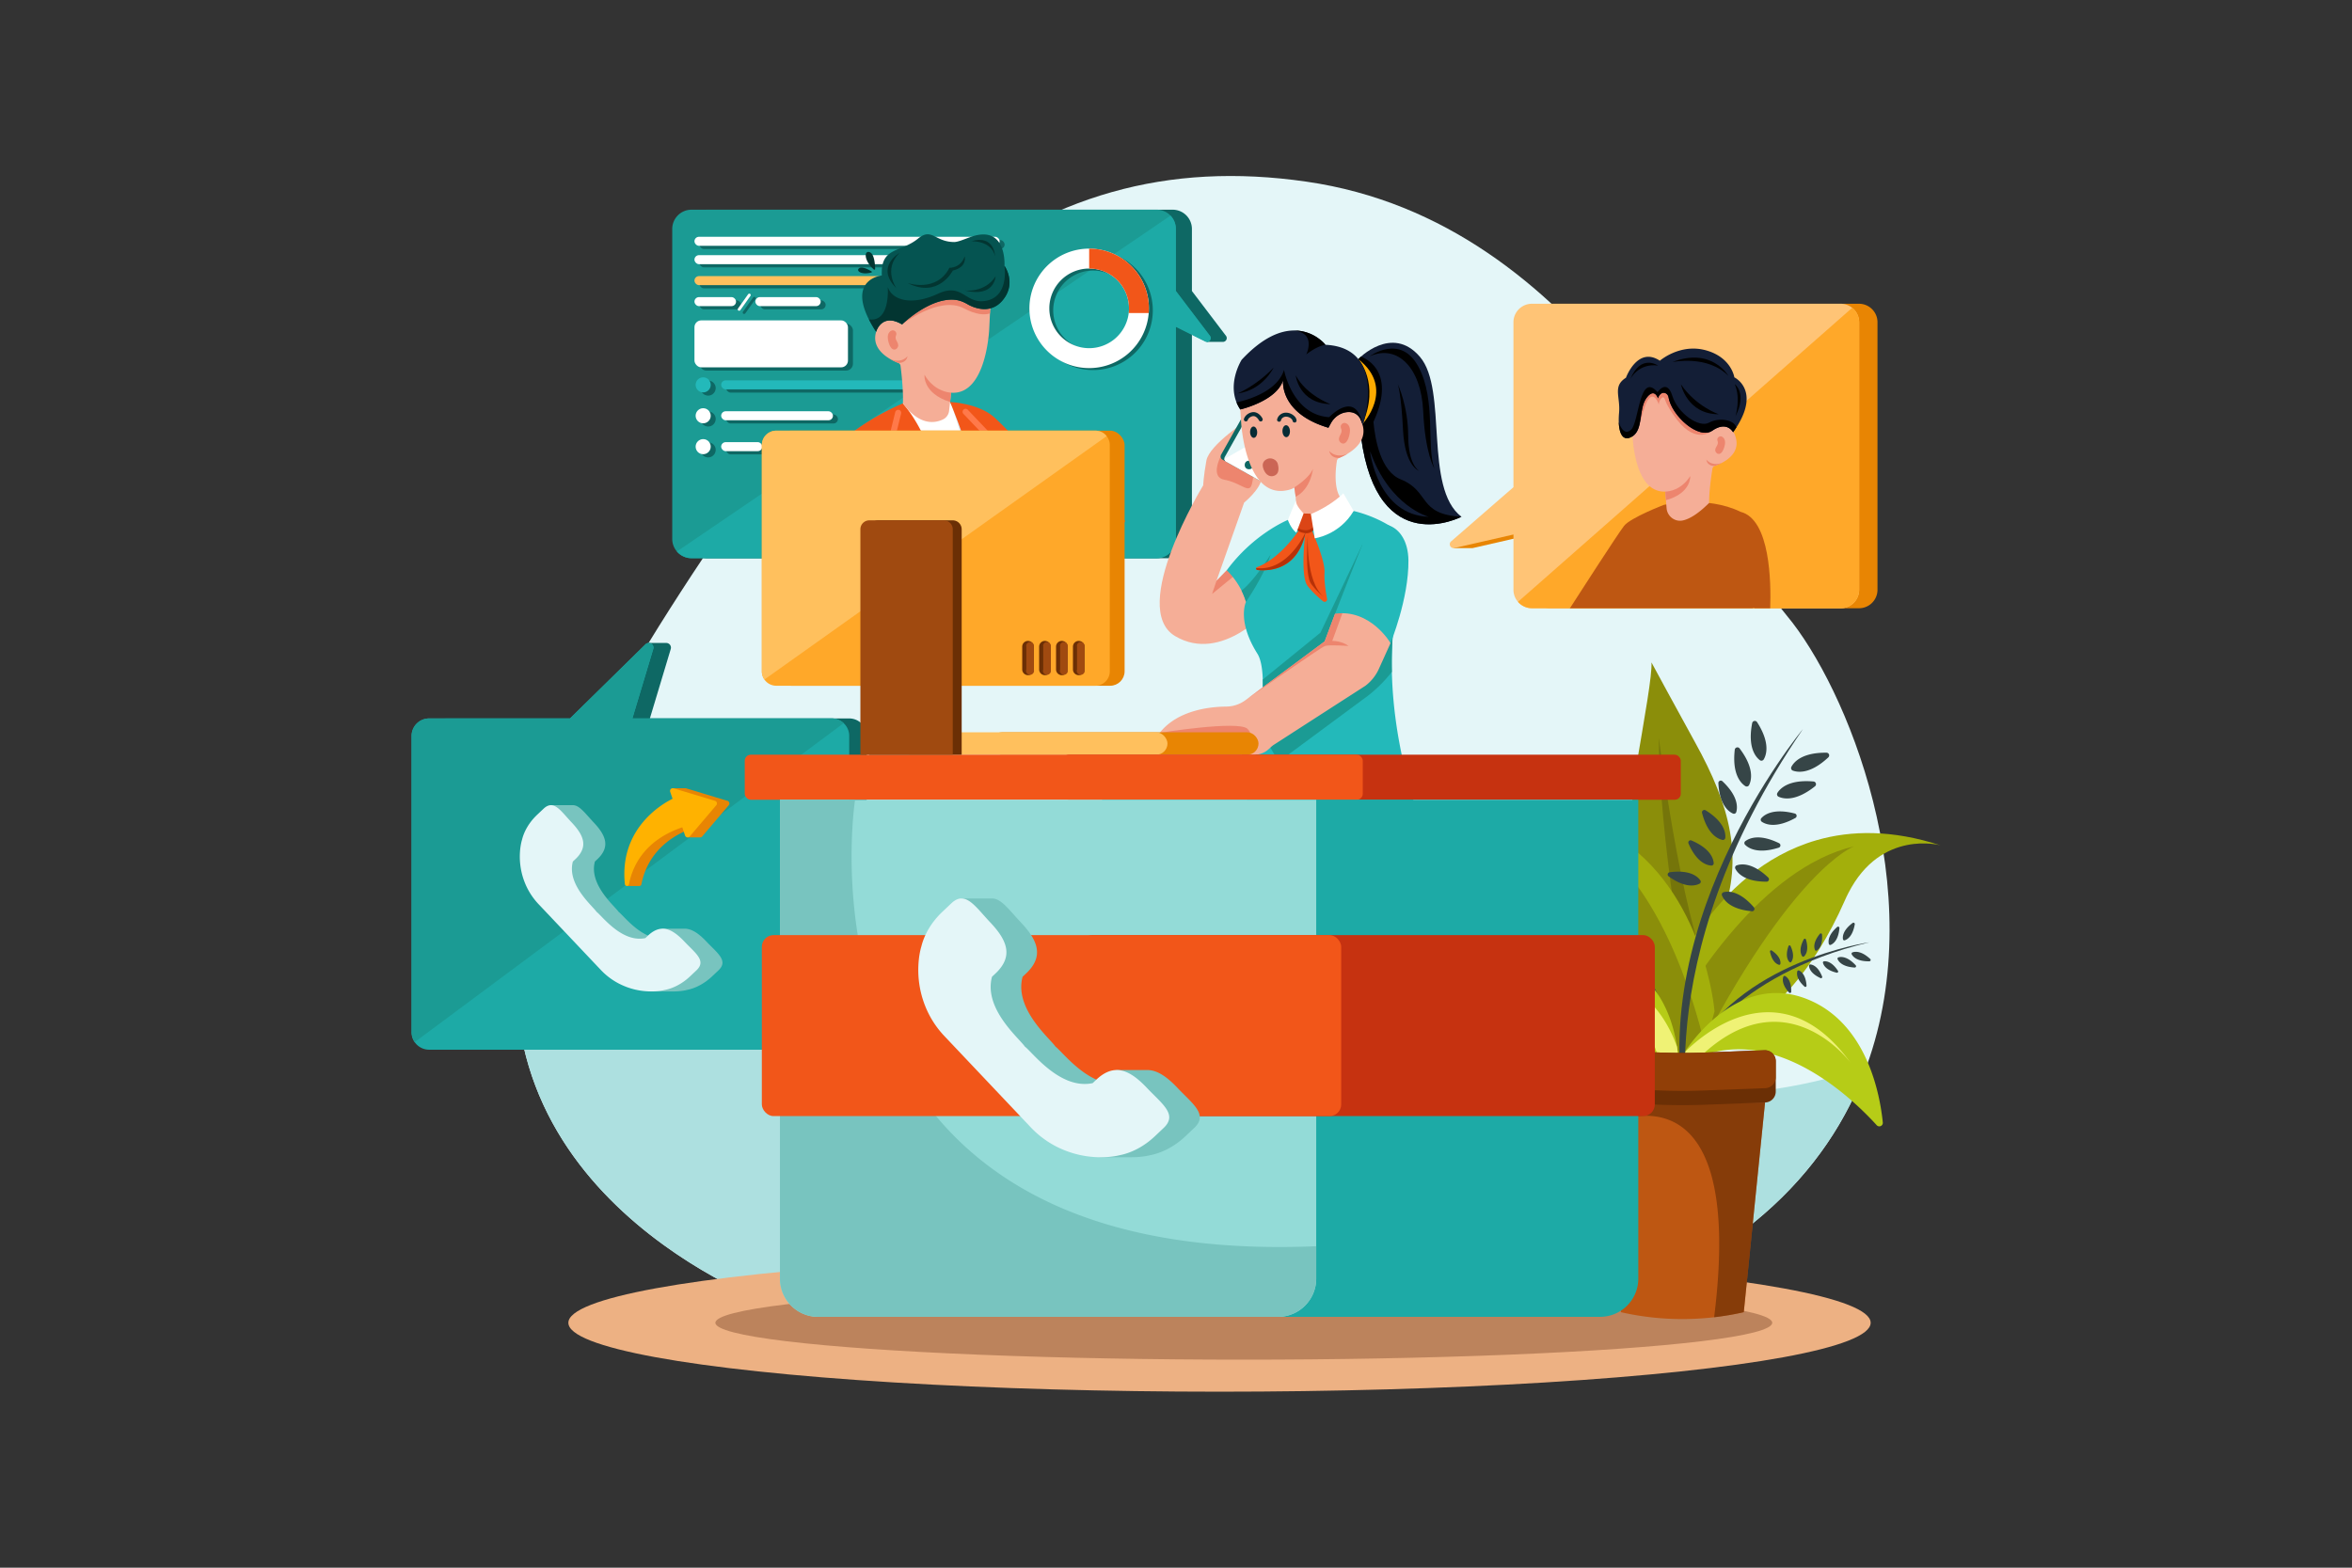 <svg xmlns="http://www.w3.org/2000/svg" xmlns:xlink="http://www.w3.org/1999/xlink" viewBox="0 0 4680 3120"><rect x="0" y="0" width="4680" height="3120" fill="#333333" stroke="none"/><defs><style>.cls-1{fill:none;}.cls-2,.cls-8{fill:#fff;}.cls-2{opacity:0;}.cls-21,.cls-3{fill:#e4f6f8;}.cls-3,.cls-4{fill-rule:evenodd;}.cls-4{fill:#ade0e0;}.cls-5{fill:#0e6864;}.cls-6{fill:#1b9b94;}.cls-7{fill:#1daaa6;}.cls-9{fill:#ffc05d;}.cls-10{fill:#23b9ba;}.cls-11{clip-path:url(#clip-path);}.cls-12{fill:#daecf7;}.cls-13{fill:#f25619;}.cls-14{fill:#ff794a;}.cls-15{fill:#f5ae97;}.cls-16{fill:#ed856e;}.cls-17{fill:#023531;}.cls-18{fill:#055451;}.cls-19{fill:#c63210;}.cls-20{fill:#78c4bf;}.cls-22{fill:#e88503;}.cls-23{fill:#ffb200;}.cls-24{fill:#edb183;}.cls-25{fill:#bc835c;}.cls-26{fill:#8b8e0a;}.cls-27{fill:#75750a;}.cls-28{fill:#a3af0b;}.cls-29{fill:#364547;}.cls-30{fill:#b6cc17;}.cls-31{fill:#eff275;}.cls-32{fill:#3c7219;}.cls-33{fill:#c7c365;}.cls-34{fill:#be5712;}.cls-35{opacity:0.6;}.cls-36{fill:#602904;}.cls-37{fill:#6b2f05;}.cls-38{fill:#913f07;}.cls-39{fill:#131e36;}.cls-40{fill:#072c35;}.cls-41{fill:#fdab00;}.cls-42{fill:#cb6655;}.cls-43{fill:#b73108;}.cls-44{fill:#db4516;}.cls-45{fill:#93dbd7;}.cls-46{fill:#ffa829;}.cls-47{fill:#a04a10;}.cls-48{fill:#ffc476;}</style><clipPath id="clip-path"><path class="cls-1" d="M2398.3,679.54l-58.52-29.14v422.16a38.38,38.38,0,0,1-38.38,38.38H1376a38.36,38.36,0,0,1-38.38-38.38V455.71A38.38,38.38,0,0,1,1376,417.32H2301.4a38.37,38.37,0,0,1,38.38,38.39V579.16l67.78,89.2C2412.33,674.62,2405.36,683.06,2398.3,679.54Z"/></clipPath></defs><title>03</title><g id="_03" data-name="03"><rect class="cls-2" width="4680" height="3120"/><path class="cls-3" d="M3714.31,2121.57c-76.86,212.11-261.27,405.4-629.12,511l-1524.94-26.73S949.76,2403.8,1035.52,1843.3c16.8-109.82,60.33-233.4,140.42-371.92C1664.78,625.9,2046,281.57,2599.42,361.5s793,668.74,956.16,863.93C3673.56,1366.62,3841.73,1769.94,3714.31,2121.57Z"/><path class="cls-4" d="M3714.31,2121.57c-76.86,212.11-261.27,405.4-629.12,511l-1524.94-26.73S949.76,2403.8,1035.52,1843.3c80.72-37.74,166.21-64.88,254.26-79.2,230.65-37.54,467.1,12.3,688.63,86.71s434.58,173.39,658.88,239a2326.57,2326.57,0,0,0,698.07,92.85C3463.82,2180.07,3594.46,2166.12,3714.31,2121.57Z"/><path class="cls-5" d="M2439.46,668.35l-67.78-89.18V455.71a38.38,38.38,0,0,0-38.38-38.38H1407.94a38.38,38.38,0,0,0-38.38,38.38v616.85A38.39,38.39,0,0,0,1408,1111H2333.3a38.38,38.38,0,0,0,38.38-38.39V650.4l5.23,2.61-.83,3.15,25.84,24.19h32.66v-.06A7.5,7.5,0,0,0,2439.46,668.35Z"/><path class="cls-6" d="M2398.3,679.54l-58.52-29.14v422.16a38.38,38.38,0,0,1-38.38,38.38H1376a38.36,38.36,0,0,1-38.38-38.38V455.71A38.38,38.38,0,0,1,1376,417.32H2301.4a38.37,38.37,0,0,1,38.38,38.39V579.16l67.78,89.2C2412.33,674.62,2405.36,683.06,2398.3,679.54Z"/><path class="cls-7" d="M2398.3,679.54l-58.52-29.14v422.16a38.38,38.38,0,0,1-38.38,38.38H1376a38.28,38.28,0,0,1-29.13-13.38h0l982.19-668.4h0a38.34,38.34,0,0,1,10.67,26.57V579.16l67.78,89.2C2412.33,674.62,2405.36,683.06,2398.3,679.54Z"/><rect class="cls-5" x="1391.73" y="477.66" width="607.23" height="17.94" rx="8.97"/><rect class="cls-5" x="1391.73" y="644.05" width="305.44" height="93.46" rx="13.55"/><rect class="cls-5" x="1391.73" y="555.95" width="518.85" height="17.94" rx="8.97"/><rect class="cls-5" x="1444.88" y="763.4" width="373.82" height="17.94" rx="8.97"/><rect class="cls-5" x="1470.49" y="605.06" width="40.59" height="5.65" rx="2.82" transform="translate(132.57 1472.3) rotate(-54.66)"/><rect class="cls-5" x="1391.73" y="597.73" width="82.76" height="17.94" rx="8.97"/><rect class="cls-5" x="1512.87" y="597.73" width="130.02" height="17.94" rx="8.97"/><rect class="cls-5" x="1391.73" y="514.23" width="398.8" height="17.94" rx="8.97"/><circle class="cls-5" cx="1409.09" cy="772.37" r="15.02"/><rect class="cls-5" x="1444.88" y="824.89" width="222.41" height="17.94" rx="8.97"/><circle class="cls-5" cx="1409.09" cy="833.85" r="15.02"/><rect class="cls-5" x="1444.88" y="886.37" width="81.79" height="17.94" rx="8.97"/><circle class="cls-5" cx="1409.09" cy="895.34" r="15.02"/><rect class="cls-8" x="1381.83" y="471.25" width="607.23" height="17.94" rx="8.97"/><rect class="cls-8" x="1381.83" y="637.63" width="305.44" height="93.46" rx="13.55"/><rect class="cls-9" x="1381.83" y="549.53" width="518.85" height="17.94" rx="8.97"/><rect class="cls-10" x="1434.98" y="756.98" width="373.82" height="17.94" rx="8.97"/><rect class="cls-8" x="1460.6" y="598.65" width="40.59" height="5.65" rx="2.82" transform="translate(133.63 1461.53) rotate(-54.66)"/><rect class="cls-8" x="1381.83" y="591.31" width="82.76" height="17.94" rx="8.97"/><rect class="cls-8" x="1502.98" y="591.31" width="130.02" height="17.94" rx="8.97"/><rect class="cls-8" x="1381.83" y="507.81" width="398.8" height="17.94" rx="8.97"/><circle class="cls-10" cx="1399.19" cy="765.95" r="15.02"/><rect class="cls-8" x="1434.98" y="818.47" width="222.41" height="17.94" rx="8.97"/><circle class="cls-8" cx="1399.19" cy="827.44" r="15.02"/><rect class="cls-8" x="1434.98" y="879.96" width="81.79" height="17.94" rx="8.97"/><circle class="cls-8" cx="1399.19" cy="888.93" r="15.02"/><g class="cls-11"><polygon class="cls-8" points="2029.82 1404.84 1976.9 1392.99 1888.61 1373.22 1793.67 1072.92 1796.57 802.84 1890.52 799.99 1892.97 804.18 1988.22 967.51 2018.34 1141.5 2029.82 1404.84"/><path class="cls-12" d="M1976.91,1393c26.23-272.06-83.94-588.81-83.94-588.81l95.25,163.33,30.12,174,11.48,263.34Z"/><path class="cls-13" d="M2239.25,1036.71s-110.52,160.76-205.23,44c0,0,34.47,250,52,332.35l-77.11,1.4c-.74-4.68-1.52-9.62-2.3-14.81-9.59-62.61-22.32-159.58-25.18-248.14-3.94-122.57-65.32-287-85-336.7-3.75-9.52-6-14.83-6-14.83s56.47,2.42,87.69,30.33c36.48,32.62,126.68,134.74,126.68,134.74Z"/><path class="cls-14" d="M1917.13,823.8l13.56,14.25,21.62,22.73,5,5.21-.94-7.26-16.16,26.21-2.29,3.71a5.89,5.89,0,0,0,0,6l14.63,20.77,23.15,32.89L1981,956l-.82-3,.38,11.89.9,28.54,1.09,34.39.94,29.85c.16,4.84.22,9.68.46,14.51a1.41,1.41,0,0,1,0,.2c.1,3.13,2.68,6.14,6,6s6.1-2.63,6-6l-.26-8.13-.65-20.52-.85-27-.88-27.93-.73-22.86-.38-12.23a7.54,7.54,0,0,0-1.16-4.18l-3.28-4.66-13.57-19.26-15.79-22.43-9.71-13.79-.47-.67v6l16.16-26.2,2.29-3.71a6.11,6.11,0,0,0-.93-7.26l-13.57-14.25-21.62-22.73-5-5.21a6,6,0,0,0-8.46,0,6.11,6.11,0,0,0,0,8.47Z"/><path class="cls-13" d="M1640.42,1421.15c.12-18.28,1.1-40.71,2.71-66,.51-8.08,1.1-16.46,1.74-25.09q.86-11.65,1.87-23.9c2.25-27.63,5-57.19,8-87.47,7.31-73.21,16.3-150.59,24.13-214.68,10.17-83.37,18.38-144.26,18.38-144.26l.61-.46c47.75-35.92,98.67-56.47,98.67-56.47h0c2.87,3.34,5.66,6.77,8.37,10.34l0,0c107,140.14,102.38,452.82,123.91,510.76a321.14,321.14,0,0,1,16.11,61.84,199.15,199.15,0,0,1,2.37,29.74Z"/><path class="cls-15" d="M1796.57,802.84c1.19-25.23-3-61.77-4.64-74.55a7.34,7.34,0,0,0-4.72-6,110.55,110.55,0,0,1-16.2-7.89c-2.13-1.18-4.29-2.67-6.51-4.17-.06,0,0-.06-.11-.07-13.93-9.79-27.05-25.26-21.82-47.15,11.2-46.5,52.39-17.32,52.39-17.32l68.94-103,6.71-10.06,10.4,2.91,91.82,25.95-3,62.34-1.43,29.91s-5,133-75.79,127.83l-4.15,36.19a21.47,21.47,0,0,1-11.83,16.84C1861,842.24,1830.08,848.13,1796.57,802.84Z"/><path class="cls-16" d="M1892.63,781.51c-7.94-.51-34.59-4.32-53.08-35.62,0,0-4.11,37,51,54.1Z"/><path class="cls-16" d="M1783.13,667c2.42-6-4.33-11.91-10-8.75-4.71,2.62-8.75,8.5-5.44,21.55,6.45,25.37,20.44,14.67,19.59,7s-7.74-11.14-4.27-19.53C1783.06,667.17,1783.09,667.09,1783.13,667Z"/><path class="cls-16" d="M1771,714.37a110.87,110.87,0,0,0,16.22,7.84s15.82,1.55,18.54-13.31C1804.68,710.26,1793,724.06,1771,714.37Z"/><path class="cls-17" d="M1734,542.27a1.15,1.15,0,0,0,.29-2.07c-5.21-3.19-18.73-10.67-24.65-6.45C1702.45,538.85,1713.92,547.86,1734,542.27Z"/><path class="cls-17" d="M1738.72,536.33a1.55,1.55,0,0,0,2.59-1.16c-.11-8.33-1.3-29.39-10.49-33.16C1719.74,497.47,1717.68,517.28,1738.72,536.33Z"/><path class="cls-16" d="M1783.32,576.11,1795,645.64s74-57.82,122.93-32c25.67,13.56,42.1,13.35,51.93,10.07l3-62.34L1881,535.45l-17.11,7.15Z"/><path class="cls-18" d="M1728.85,635.54h.06a252.58,252.58,0,0,0,14.4,24.75s10.93-38.6,51.65-14.66c0,0,54.51-53.73,104.94-49,9,.86,17.57,4.29,25.4,8.89,12,7,44.33,20.29,68-5.9,30.16-33.42,7.18-68.11,5.41-70.55a.25.25,0,0,1,0-.13s5.06-77-59.32-59.85c-13.77,3.67-31.16,12.59-40.82,12.59-38.69-.22-44.26-29.45-71.92-6.77-34.54,28.32-74.92,15.87-72,73.35C1754.58,548.28,1688.06,554.62,1728.85,635.54Z"/><path class="cls-17" d="M1728.91,635.55a252.58,252.58,0,0,0,14.4,24.75s10.93-38.6,51.65-14.66c0,0,54.51-53.73,104.94-49,9,.86,17.57,4.29,25.4,8.89,12,7,44.33,20.29,68-5.9,30.16-33.42,7.18-68.11,5.41-70.55.43,2.88,8.61,59.16-34.2,69-43.94,10.09-47.74-36.94-98.2-13.45s-90,14.34-99.89-13.23C1766.39,571.44,1772.23,642.13,1728.91,635.55Z"/><path class="cls-17" d="M1789.79,503.46s-49,27.44-6.25,70.09C1783.54,573.55,1756.67,535.69,1789.79,503.46Z"/><path class="cls-17" d="M1981.05,550s-2,43-61.38,28.07C1919.67,578,1959,583.76,1981.05,550Z"/><path class="cls-17" d="M1980,509.77s-1.18-43.57-47.62-29.62C1932.35,480.15,1972.22,477.79,1980,509.77Z"/><path class="cls-17" d="M1919.52,510.25s6,21.13-23.63,28.21c0,0-28.49,56.3-89.79,24.82,0,0,57.35,19.78,83.05-30.31C1889.15,533,1911.31,534.06,1919.52,510.25Z"/><path class="cls-15" d="M1782.37,1490.1h0c-22.11-5.23-50.94-35.71-77.95-87.34l8.16-25.56s23.22-27.31,24.41-29.12,25.76-19.39,25.76-19.39l28.38,2.75s31.81-.22,46.73,9.47c3.4,2.2,5.93,4.93,7,8.29,5.76,18.08,3.41,19.87,3.41,19.87l14.49,15,3.46,3.59a65.63,65.63,0,0,1,4.73,15.66c2.13,11.92,1.92,28.7-10.1,43.12C1847.46,1462.5,1819.24,1498.84,1782.37,1490.1Z"/><path class="cls-16" d="M1860.84,1446.44c12-14.42,12.23-31.2,10.1-43.12a65.63,65.63,0,0,0-4.73-15.66l-3.46-3.59h0l-14.49-15s2.35-1.79-3.41-19.87c-1.07-3.36-3.6-6.09-7-8.29,0,0,6.84,9.92,3.36,19.86l-22.42-11.54s14.64,25.22,33.7,42a21.63,21.63,0,0,1,7.1,19.45c-3.08,20.08-17.08,58.1-77.22,79.41C1819.24,1498.84,1847.46,1462.5,1860.84,1446.44Z"/><path class="cls-19" d="M1743.64,979.46s-19.83,118.44-41.85,146.37l99.71,176.9-139.07-36.54-20.6-127.64-3.14-79.09s37.18-53.47,41.73-57S1743.64,979.46,1743.64,979.46Z"/><path class="cls-8" d="M1700.71,1420.06l14.44,8.47c14.22-24.91,49-77.92,86.74-99.49L1785,1314.38l-12.92-11.21-70.58,27.7-12.27,32.23.34,22.83.21,14.37.06,3.93,6.57,15.91Z"/><path class="cls-13" d="M1801.51,1302.73s-6.58,4.09-16.5,11.65c-23.81,18.14-66.88,56.27-84.3,105.68l-4.29.08-16.34.29c-9.37-15.93-22.49-38.74-36.95-65.26-28.16-51.63-61.38-117.37-81.77-174-13.93-38.67-21.88-73.09-18.12-95.81,2.18-13.15,7-27.37,13.78-42.08,31.08-68.09,101.84-146.59,129.16-175.52a38.85,38.85,0,0,1,11.71-8.48,37.06,37.06,0,0,1,30.6-.61c15.11,6.56,29.15,23.88,25,66.88a376.26,376.26,0,0,1-9.8,53.87h0c-18.41,73.68-53.77,147.79-53.77,147.79l111.55,175.32Z"/><path class="cls-14" d="M1602.85,1112.16a76.31,76.31,0,0,1-41.49,69c-13.94-38.69-21.88-73.1-18.12-95.82,2.17-13.15,7-27.37,13.78-42.09A76.32,76.32,0,0,1,1602.85,1112.16Z"/><ellipse class="cls-14" cx="1647.15" cy="1318.97" rx="8.51" ry="14.13" transform="translate(-378.32 727.16) rotate(-22.4)"/><ellipse class="cls-14" cx="1665.22" cy="1355.34" rx="8.51" ry="14.13" transform="translate(-390.82 736.78) rotate(-22.4)"/><ellipse class="cls-14" cx="1681.82" cy="1389.44" rx="8.51" ry="14.13" transform="translate(-402.56 745.68) rotate(-22.4)"/><path class="cls-14" d="M1781.42,819.94l-4.66,19-7.44,30.31-1.7,6.92a6.19,6.19,0,0,0,2.76,6.76l30.8,19.77,4.37,2.8-2.76-6.76-3.06,15.07-6,29.83-4.37,21.53c-.1.46-.2.92-.28,1.38a6.77,6.77,0,0,0,.79,4.91c.65,1.07,1.39,2.1,2.09,3.14l9.89,14.85,15.07,22.62,17.33,26,16.68,25,13.1,19.68,6.62,9.93.3.45c1.73,2.6,5.36,4,8.19,2.15,2.59-1.68,4-5.41,2.15-8.2l-8.1-12.14-19.43-29.18-23.5-35.27L1810,980.18c-3.28-4.92-6.39-10-9.86-14.8a1.64,1.64,0,0,1-.14-.22l.6,4.62,4.65-22.92,7.42-36.53,1.7-8.38a6.22,6.22,0,0,0-2.75-6.76l-30.81-19.77-4.36-2.8,2.75,6.76,4.67-19,7.43-30.31,1.7-6.92c.74-3-1-6.63-4.18-7.36a6.09,6.09,0,0,0-7.37,4.18Z"/></g><path class="cls-5" d="M2175,498.74A118.89,118.89,0,1,0,2293.49,627q.36-4.62.36-9.33A118.89,118.89,0,0,0,2175,498.74ZM2253.65,627a79.25,79.25,0,1,1,.55-9.33A79.23,79.23,0,0,1,2253.65,627Z"/><path class="cls-8" d="M2167.21,494.81A118.89,118.89,0,1,0,2285.73,623c.24-3.08.37-6.19.37-9.33A118.89,118.89,0,0,0,2167.21,494.81Zm0,198.12a79.24,79.24,0,1,1,79.23-79.23,77.66,77.66,0,0,1-.55,9.33A79.23,79.23,0,0,1,2167.21,692.93Z"/><path class="cls-13" d="M2286.1,613.7c0,3.14-.13,6.25-.37,9.33h-39.84a77.66,77.66,0,0,0,.55-9.33,79.24,79.24,0,0,0-79.23-79.24V494.81A118.89,118.89,0,0,1,2286.1,613.7Z"/><path class="cls-5" d="M1689.73,1429.83h-396.6l41.54-138.2a9.34,9.34,0,0,0-9.37-12h-34.16l-40.59,47.86,8.23,14.21L1169,1429.83H888.68a34.89,34.89,0,0,0-34.89,34.88v589.52a34.89,34.89,0,0,0,34.89,34.88h801.05a34.88,34.88,0,0,0,34.88-34.88V1464.71A34.88,34.88,0,0,0,1689.73,1429.83Z"/><path class="cls-7" d="M1689.74,1464.71v589.51a34.89,34.89,0,0,1-34.89,34.89h-801a34.87,34.87,0,0,1-34.88-34.89V1464.71a34.88,34.88,0,0,1,34.88-34.88h280.33l150.21-147.53c6.88-6.75,18.23.1,15.45,9.33l-41.53,138.2h396.59a34.9,34.9,0,0,1,34.89,34.88Z"/><path class="cls-6" d="M825.11,2074.06v0a34.76,34.76,0,0,1-6.2-19.87V1464.71a34.88,34.88,0,0,1,34.88-34.88h280.33l150.21-147.53c6.88-6.75,18.23.1,15.45,9.33l-41.53,138.2h396.59a34.72,34.72,0,0,1,23.87,9.45Z"/><path class="cls-20" d="M1405.52,1873.77c-15.22-16.08-29.27-25.69-43.6-25.5h-43.87l-15.72,12.7-1.83,5c-34-9.25-60.87-44.68-69.78-51.42-7.84-11.65-59.35-54-47-99.93l6.36-6c23.79-23.55,16-45.68-8.81-71.84h0c-16.12-17-27.78-34-40.84-34.32H1096.1l-9.52,50.84,1.63,1.81a88.46,88.46,0,0,0-5.65,16h0s-14.49,43.73,9,93.48a134.89,134.89,0,0,0,24.18,35.18l61.71,65.2,61.71,65.21a134.82,134.82,0,0,0,33.79,26.08,140.4,140.4,0,0,0,14.22,6.69l1.82,3.24,4.94,7h46.32c15.6-.07,25.55-2.77,25.55-2.77h0c17.25-3.22,35.5-12.47,51.09-27.22l12.71-12C1449.87,1912,1427.54,1897,1405.52,1873.77Z"/><path class="cls-21" d="M1361.7,1873.77c-24.76-26.16-46.43-35.21-71.26-12.75l-6.35,6c-46.5,9.78-86-44-97.2-52.45-7.84-11.65-59.34-54-47-99.93l6.36-6c23.8-23.55,16-45.68-8.8-71.84h0c-22-23.27-35.71-46.39-56-27.19l-12.71,12c-15.59,14.75-25.83,32.46-30,49.51h0s-14.49,43.73,9,93.48a134.92,134.92,0,0,0,24.19,35.18l61.71,65.2,61.71,65.21a134.64,134.64,0,0,0,33.79,26.08c48.38,26.18,92.85,14.12,92.85,14.12h0c17.24-3.22,35.5-12.47,51.08-27.22l12.72-12c20.28-19.2-2.06-34.14-24.07-57.4Z"/><path class="cls-22" d="M1447.41,1593.78l-82.32-24.87a5.4,5.4,0,0,0-1.8-.23h-24.77l4.25,10,11.49,11.36,7.93-2.76.83,2.45c-16.31,8-72.51,40-90.41,106.73l-5.53.79-19.57,27.33v38.7h24.54a4,4,0,0,0,4.22-3.32c6.06-31.74,26.11-79.58,90.07-107.25l2.38,13.9h24a5.39,5.39,0,0,0,4.53-1.92l52.76-62.1A5.46,5.46,0,0,0,1447.41,1593.78Z"/><path class="cls-23" d="M1422.65,1593.78l-82.31-24.87a5.47,5.47,0,0,0-6.76,7l4.69,13.79c-20.79,10.23-106.43,59.36-94.87,169.87a4.11,4.11,0,0,0,8.12.36c6.54-34.25,29.36-87.25,106.06-113.41l5.56,16.36a5.46,5.46,0,0,0,9.34,1.78l52.76-62.1A5.47,5.47,0,0,0,1422.65,1593.78Z"/><ellipse class="cls-24" cx="2426.59" cy="2632.6" rx="1295.65" ry="137.13"/><ellipse class="cls-25" cx="2474.93" cy="2632.59" rx="1051.46" ry="73.39"/><path class="cls-26" d="M3274.59,1809s-41.74-148.2-21.35-268.35,34.3-196.94,32.85-222.33c0,0,54.94,101.64,86.83,159.21,70.35,127,96.25,229.4,54.12,346,0,0,7.12,60,6.95,62.67s-54.15,68.75-54.15,68.75l-99.14-45.29Z"/><path class="cls-27" d="M3357.51,1977s-57-318.34-56.7-508.87c0,0,40.66,337,104.34,486.93Z"/><path class="cls-28" d="M3316,1969.82l-.32,75.55-.32,83.89,28.44,4.68s11.42-11.56,28.52-26.9c26.4-23.59,66.3-56.11,98.6-68.72,53.21-20.81,136.52-101.56,200-246.39,2.24-5.09,4.54-10,6.94-14.58,65.26-127.79,183.24-95,183.24-95-96-31.26-177.6-30-246.19-10.29h0C3403.11,1732.93,3316,1969.82,3316,1969.82Z"/><path class="cls-26" d="M3315.65,2045.37l-.32,83.89,28.44,4.68s11.42-11.56,28.52-26.9c192.13-374.62,313.35-421.29,317.15-422.69C3505.8,1727.13,3363.74,1957.72,3315.65,2045.37Z"/><path class="cls-28" d="M3411.62,2012.7l-19,69.29-21.14,76.91-27.25-3s-7.5-13.51-19.26-31.93c-18.15-28.35-46.38-68.33-72.75-88.14-43.42-32.65-99.09-127.9-120.24-276.77-.76-5.24-1.62-10.29-2.63-15.14-27.13-133.72-143.57-133.85-143.57-133.85,95.9-4.11,170.35,17.88,228.13,53.47h0C3392.32,1773.45,3411.62,2012.7,3411.62,2012.7Z"/><path class="cls-26" d="M3392.61,2082l-21.14,76.91-27.25-3s-7.5-13.51-19.26-31.93c-80.25-392.22-179.37-465.94-182.49-468.19C3299.74,1741.91,3371,1989.42,3392.61,2082Z"/><path class="cls-29" d="M3719.81,1875.31s-264.49,37.15-357.73,229.88C3362.08,2105.19,3443,1941.07,3719.81,1875.31Z"/><path class="cls-29" d="M3690.62,1839.47c-4.09,24.18-15,30.35-20.06,31.92a2.67,2.67,0,0,1-3.42-2.08c-.93-5.24-.42-17.75,19.22-32.45A2.69,2.69,0,0,1,3690.62,1839.47Z"/><path class="cls-29" d="M3660.1,1847.11c-2.18,24.44-12.56,31.44-17.5,33.4a2.66,2.66,0,0,1-3.57-1.81c-1.33-5.14-1.81-17.65,16.61-33.85A2.69,2.69,0,0,1,3660.1,1847.11Z"/><path class="cls-29" d="M3625.42,1859.84c1.7,21.85-6.4,29.55-10.46,32a2.39,2.39,0,0,1-3.41-1.07c-1.94-4.33-4.22-15.28,9.61-32.28A2.4,2.4,0,0,1,3625.42,1859.84Z"/><path class="cls-29" d="M3593.56,1870.05c6,21.07-.42,30.23-3.92,33.45a2.39,2.39,0,0,1-3.56-.37c-2.75-3.87-7.15-14.15,3-33.54A2.4,2.4,0,0,1,3593.56,1870.05Z"/><path class="cls-29" d="M3562.85,1882.79c8.62,18.73,4,28.17,1.2,31.66a2.24,2.24,0,0,1-3.36.17c-3.13-3.19-8.7-12.11-2-31.62A2.26,2.26,0,0,1,3562.85,1882.79Z"/><path class="cls-29" d="M3525.43,1891.66c17,11.68,17.83,22.17,17.23,26.59a2.25,2.25,0,0,1-2.81,1.87c-4.32-1.15-13.67-6-17.91-26.13A2.26,2.26,0,0,1,3525.43,1891.66Z"/><path class="cls-29" d="M3721.37,1908.53c-18-16.7-30.42-14.94-35.41-13.08a2.68,2.68,0,0,0-1.44,3.75c2.46,4.71,10.5,14.33,35.06,14A2.69,2.69,0,0,0,3721.37,1908.53Z"/><path class="cls-29" d="M3692.49,1921.1c-16.65-18-29.16-17.27-34.28-15.81a2.67,2.67,0,0,0-1.73,3.62c2.09,4.9,9.35,15.11,33.85,16.7A2.69,2.69,0,0,0,3692.49,1921.1Z"/><path class="cls-29" d="M3657.2,1932.19c-12-18.37-23.12-19.54-27.84-19a2.38,2.38,0,0,0-2.06,2.93c1.11,4.62,6,14.7,27.33,19.73A2.4,2.4,0,0,0,3657.2,1932.19Z"/><path class="cls-29" d="M3625.7,1943.55c-8.12-20.38-18.81-23.73-23.54-24.14a2.39,2.39,0,0,0-2.6,2.46c.17,4.75,3,15.59,22.9,24.75A2.4,2.4,0,0,0,3625.7,1943.55Z"/><path class="cls-29" d="M3594.66,1961.61c-1.58-21.88-10.75-28.3-15.14-30.13a2.39,2.39,0,0,0-3.22,1.57c-1.27,4.58-1.89,15.75,14.34,30.51A2.41,2.41,0,0,0,3594.66,1961.61Z"/><path class="cls-29" d="M3564.12,1973.93c.5-21.93-8-29.19-12.22-31.43a2.39,2.39,0,0,0-3.35,1.26c-1.7,4.44-3.38,15.51,11.38,31.73A2.41,2.41,0,0,0,3564.12,1973.93Z"/><path class="cls-29" d="M3010.12,1680.68s299.68,162.23,325.32,434.22C3335.44,2114.9,3311.77,1882.61,3010.12,1680.68Z"/><path class="cls-29" d="M3061,1650.83c-5.88,30.74,4.39,43,9.76,47.11a3.42,3.42,0,0,0,5-1c3.44-5.85,8.41-21-8.52-47.35A3.43,3.43,0,0,0,3061,1650.83Z"/><path class="cls-29" d="M3094.07,1673.57c-8.28,30.18,1,43.18,6,47.73a3.41,3.41,0,0,0,5.08-.58c3.89-5.55,10-20.3-4.79-47.87A3.43,3.43,0,0,0,3094.07,1673.57Z"/><path class="cls-29" d="M3129.87,1704.24c-11.77,25.36-5.52,38.18-1.77,42.93a3.05,3.05,0,0,0,4.57.25c4.24-4.32,11.84-16.39,2.88-42.87A3.06,3.06,0,0,0,3129.87,1704.24Z"/><path class="cls-29" d="M3163.41,1730.63c-16.55,22.53-13,36.34-10.22,41.74a3.06,3.06,0,0,0,4.43,1.15c5-3.4,14.85-13.73,11.3-41.46A3.07,3.07,0,0,0,3163.41,1730.63Z"/><path class="cls-29" d="M3194.45,1759.54c-18.65,18.56-17.3,31.91-15.54,37.33a2.87,2.87,0,0,0,4,1.7c5.16-2.43,15.8-10.61,16.51-36.9A2.89,2.89,0,0,0,3194.45,1759.54Z"/><path class="cls-29" d="M3235.25,1786.82c-25.51,6.4-31.19,18.56-32.45,24.12a2.89,2.89,0,0,0,2.52,3.49c5.68.55,19-1,33.07-23.27A2.89,2.89,0,0,0,3235.25,1786.82Z"/><path class="cls-29" d="M2993.45,1719.71c29-11.94,43-4.31,48.17.13a3.42,3.42,0,0,1,.05,5.12c-5,4.55-18.94,12.46-48.15,1.12A3.43,3.43,0,0,1,2993.45,1719.71Z"/><path class="cls-29" d="M3022.38,1747.61c28-14.17,42.56-7.66,48-3.64a3.42,3.42,0,0,1,.46,5.1C3066.19,1754,3053,1763,3023,1754A3.43,3.43,0,0,1,3022.38,1747.61Z"/><path class="cls-29" d="M3059.64,1776.58c22.52-16.62,36.35-13.06,41.76-10.33a3.06,3.06,0,0,1,1.16,4.43c-3.39,5-13.71,14.9-41.48,11.41A3.07,3.07,0,0,1,3059.64,1776.58Z"/><path class="cls-29" d="M3092.25,1804.2c18.78-20.75,33.05-20,38.89-18.38a3,3,0,0,1,2,4.11c-2.32,5.6-10.49,17.32-38.4,19.39A3.07,3.07,0,0,1,3092.25,1804.2Z"/><path class="cls-29" d="M3121.31,1839.62c11.63-25.46,25.46-29,31.52-29.28a3.06,3.06,0,0,1,3.16,3.31c-.53,6-4.76,19.68-30.74,30.1A3.08,3.08,0,0,1,3121.31,1839.62Z"/><path class="cls-29" d="M3152.34,1868c9.17-26.45,22.59-31.33,28.6-32.14a3.06,3.06,0,0,1,3.46,3c0,6.06-2.88,20-27.75,32.87A3.07,3.07,0,0,1,3152.34,1868Z"/><path class="cls-30" d="M3734.37,2239.5c-44.89-49.51-195.51-196.83-350.61-137.16q-8.67,3.32-17.37,7.54a18.83,18.83,0,0,1-6.51,1.89c-3.42.29-7.88-.29-10.23-4.57a10.67,10.67,0,0,1,.64-10.83,337,337,0,0,1,42.91-52.54c43.5-43.51,115.64-90.85,204.11-54.75,118.49,48.34,143.75,191.13,149.11,245.05A7,7,0,0,1,3734.37,2239.5Z"/><path class="cls-31" d="M3682.89,2116c-8.81-12.29-134.33-170.07-299.13-13.67q-8.67,3.32-17.37,7.54a18.83,18.83,0,0,1-6.51,1.89c-3.42.29-7.88-.29-10.23-4.57a10.67,10.67,0,0,1,.64-10.83S3527.8,1899.87,3682.89,2116Z"/><path class="cls-32" d="M3683.36,2116.65a7.52,7.52,0,0,0-.47-.64C3683.14,2116.33,3683.28,2116.54,3683.36,2116.65Z"/><path class="cls-30" d="M2914.16,2036.69c70.79-14.61,296.31-47.25,393.73,103.79q5.47,8.43,10.37,17.67a20.46,20.46,0,0,0,4.48,5.8c2.81,2.44,7.07,4.77,11.85,2.54a11.58,11.58,0,0,0,6.35-9.88,364.33,364.33,0,0,0-4-73.26c-10.24-65.75-43.07-153.11-143.37-178-134.33-33.35-247.46,75.27-286.53,119A7.52,7.52,0,0,0,2914.16,2036.69Z"/><path class="cls-31" d="M3037.89,1961.65c15.66-4.7,225.79-62.89,270,178.83q5.47,8.43,10.37,17.67a20.46,20.46,0,0,0,4.48,5.8c2.81,2.44,7.07,4.77,11.85,2.54a11.58,11.58,0,0,0,6.35-9.88,364.33,364.33,0,0,0-4-73.26C3308.14,2002.91,3232.73,1896.68,3037.89,1961.65Z"/><path class="cls-29" d="M3587.47,1451s-340.86,409.85-219.92,819.73C3367.55,2270.73,3266.84,1919.65,3587.47,1451Z"/><path class="cls-29" d="M3496.25,1437.23c26.42,41.21,18.61,65,13.22,74.08a5.34,5.34,0,0,1-7.86,1.51c-8.39-6.49-24.44-25.64-15.15-73.71A5.37,5.37,0,0,1,3496.25,1437.23Z"/><path class="cls-29" d="M3461.42,1489.49c29.58,39,23.65,63.29,19,72.82a5.35,5.35,0,0,1-7.72,2.12c-8.87-5.81-26.37-23.65-20.88-72.3A5.37,5.37,0,0,1,3461.42,1489.49Z"/><path class="cls-29" d="M3427.27,1554.84c31.84,30,30.22,52.24,27.53,61.32a4.76,4.76,0,0,1-6.48,3c-8.68-3.8-26.74-16.91-29.12-60.58A4.79,4.79,0,0,1,3427.27,1554.84Z"/><path class="cls-29" d="M3393.91,1612.68c37.14,23.09,40,45.23,39.11,54.66a4.78,4.78,0,0,1-5.76,4.24c-9.26-2-29.55-11.3-40.52-53.63A4.79,4.79,0,0,1,3393.91,1612.68Z"/><path class="cls-29" d="M3365.64,1672.71c37.87,16.09,43.69,36.27,44.27,45.17a4.49,4.49,0,0,1-4.74,4.77c-8.9-.53-29.11-6.23-45.43-44A4.51,4.51,0,0,1,3365.64,1672.71Z"/><path class="cls-29" d="M3322.26,1736c40.77-5.54,56.09,8.82,61.14,16.17a4.48,4.48,0,0,1-1.63,6.52c-7.92,4.1-28.2,9.54-61.55-14.57A4.51,4.51,0,0,1,3322.26,1736Z"/><path class="cls-29" d="M3634.36,1498c-49-.47-65,18.78-69.86,28.21a5.35,5.35,0,0,0,2.9,7.47c10,3.67,34.75,7.08,70.58-26.37A5.38,5.38,0,0,0,3634.36,1498Z"/><path class="cls-29" d="M3608.57,1555.32c-48.82-4.32-66.25,13.62-71.86,22.65a5.35,5.35,0,0,0,2.31,7.67c9.65,4.43,34.09,9.78,72.43-20.76A5.38,5.38,0,0,0,3608.57,1555.32Z"/><path class="cls-29" d="M3571.32,1619.05c-42.36-11-60.38,2.17-66.65,9.29a4.78,4.78,0,0,0,.9,7.1c7.84,5.34,28.57,13.67,66.87-7.54A4.8,4.8,0,0,0,3571.32,1619.05Z"/><path class="cls-29" d="M3540,1678.12c-39.35-19.21-59.62-9.81-67.17-4.08a4.78,4.78,0,0,0-.53,7.14c6.63,6.78,25.3,19,67,5.83A4.8,4.8,0,0,0,3540,1678.12Z"/><path class="cls-29" d="M3518.42,1746.47c-31.7-30.21-53.86-27.39-62.8-24.21a4.78,4.78,0,0,0-2.66,6.65c4.27,8.47,18.36,25.81,62.14,25.83A4.8,4.8,0,0,0,3518.42,1746.47Z"/><path class="cls-29" d="M3489.84,1805.65c-28.7-33.07-51-32.35-60.22-30a4.78,4.78,0,0,0-3.28,6.36c3.45,8.84,15.83,27.43,59.41,31.6A4.8,4.8,0,0,0,3489.84,1805.65Z"/><path class="cls-33" d="M3182.92,2194.12h0l0,0Z"/><path class="cls-34" d="M3512.09,2194.12l-42.34,417.38a551.8,551.8,0,0,1-242.66.41l-1.79-.41-37.83-369-4.5-48.4Z"/><g class="cls-35"><path class="cls-36" d="M3512.09,2194.12l-42.34,417.38a548.41,548.41,0,0,1-58.94,10.06c67.12-538.09-223.34-379-223.34-379l-4.5-48.4Z"/></g><path class="cls-37" d="M3533.37,2111.86v60.59a21.66,21.66,0,0,1-21.67,21.66l-118.76,4.51q-45.39,1.71-90.82,0l-118.82-4.51a21.65,21.65,0,0,1-21.66-21.66v-60.59a21.66,21.66,0,0,1,21.66-21.67l119.75,4.51q45.39,1.71,90.83,0l117.82-4.49A21.67,21.67,0,0,1,3533.37,2111.86Z"/><path class="cls-38" d="M3533.37,2111.86V2144a21.67,21.67,0,0,1-21.67,21.67l-118.76,4.49q-45.39,1.72-90.82,0l-118.82-4.49a21.67,21.67,0,0,1-21.66-21.67v-32.09a21.66,21.66,0,0,1,21.66-21.67l119.75,4.51q45.39,1.71,90.83,0l117.82-4.49A21.67,21.67,0,0,1,3533.37,2111.86Z"/><path class="cls-15" d="M2526.11,1210.51s-94,111-187.7,55.55,55.71-300.12,55.71-300.12.64-17.83,6.38-49.45,83.85-82.13,83.85-82.13l18.75-4.69s9.84,100,7.33,122.22-34.87,48.35-34.87,48.35l-55,155.73,20.44-21,34-4.65L2521,1124Z"/><path class="cls-16" d="M2428.78,908.58s-21.53,41.11,7.45,46.22,44.3,23.1,51.84,15.08,8.26-64.45,8.26-64.45l-27.24-27Z"/><polygon class="cls-16" points="2475.08 1130.32 2411.74 1182.16 2420.59 1155.97 2441.03 1134.96 2475.08 1130.32"/><rect class="cls-5" x="2459.85" y="783.18" width="97.8" height="162.28" rx="6.67" transform="translate(745.51 -1118.57) rotate(29.35)"/><path class="cls-21" d="M2595.33,827.56l-73,129.83a6.67,6.67,0,0,1-9.08,2.55l-73.63-41.4a6.54,6.54,0,0,1-3-3.66,5.57,5.57,0,0,1-.33-1.41,6.6,6.6,0,0,1,.81-4l73-129.83a6.65,6.65,0,0,1,9.07-2.54l73.63,41.39a6.7,6.7,0,0,1,2.55,9.08Z"/><path class="cls-8" d="M2595.33,827.56l-73,129.83a6.67,6.67,0,0,1-9.08,2.55l-73.63-41.4a6.54,6.54,0,0,1-3-3.66l-.33-1.41,159.61-91.12A6.56,6.56,0,0,1,2595.33,827.56Z"/><circle class="cls-5" cx="2485.3" cy="925.38" r="8.59"/><path class="cls-10" d="M2506,1450.79c4.8-36.38,7.6-70.75,6.67-98.34-.75-22.73-4-40.83-10.8-51.62-41.2-65.65-22.55-103.06-22.55-103.06a137.63,137.63,0,0,0-8.89-22.42C2457.71,1150,2441,1135,2441,1135c53.54-72.8,121.58-100.22,121.58-100.22l130.9-17.8s36,7.64,70.59,28.85c19.57,12,23.17,40.88,19.9,90.36-1.83,27.72-5.83,61.91-10.37,103.22a737.8,737.8,0,0,0-4.07,97.69c4.59,200.76,83.88,366,83.88,366H2455.05S2490.66,1566.81,2506,1450.79Z"/><path class="cls-6" d="M2528.24,1103.71c-12.12,40.8-49,94.06-49,94.06a137.63,137.63,0,0,0-8.89-22.42C2496.08,1155.63,2528.24,1103.71,2528.24,1103.71Z"/><path class="cls-39" d="M2702.68,714.64l5.49,154.89c32.6,246.35,199.83,158.89,199.83,158.89-75.48-57.58-26.56-252.46-82.51-318.13S2702.68,714.64,2702.68,714.64Z"/><path d="M2725.24,709.18s61.68-46,97.26,20.91,15.31,157.14,31.52,202.15c0,0-18.31-29.32-22.21-114.5S2781,684.18,2725.24,709.18Z"/><path d="M2781.22,764.26S2801.8,807.75,2802,867s21.79,70.12,21.79,70.12-28.46-8.47-32.09-81.74S2781.22,764.26,2781.22,764.26Z"/><path d="M2691.28,726.05l16.58-16.26s74.42,22.82,25,129.82c3.41,36.75,15,98.66,54.23,114.39,59.11,23.7,33.4,69.63,120.94,74.42,0,0-167.23,87.46-199.83-158.89l-2.87-80.92Z"/><path class="cls-39" d="M2726.4,898.52l.09,2.48s15.18,123.9,116.37,127.51C2842.86,1028.51,2765.18,1008.3,2726.4,898.52Z"/><path class="cls-15" d="M2673.2,996.83c-24.1-18.49-13.1-79-13.1-79a7.72,7.72,0,0,1,4.92-6.54,120.05,120.05,0,0,0,17.19-8.8c2.27-1.29,4.52-2.95,6.89-4.56.05-.05.05-.11.1-.11,14.7-10.77,28.46-27.61,22.43-50.89-13-49.59-56.45-17.51-56.45-17.51L2579.3,720.53l-7.42-10.62-11,3.34-97.78,29.64,4.46,66.66,2.13,32s8,142.29,83.71,135.3c0,0,15.93-1.35,21.94-6.77,0,0,1.59,7.67,2.48,16.58.07.63.1,1.31.18,2,.71,8.39,1.61,18.06-1.85,22,0,0,1.55,30.85,32.51,31.33S2673.2,996.83,2673.2,996.83Z"/><path class="cls-16" d="M2668.28,852.09c-2.71-6.39,4.39-12.83,10.52-9.56,5.09,2.71,9.54,8.92,6.25,23-6.39,27.29-21.58,16.11-20.83,7.86s8.06-12.08,4.17-21Z"/><path class="cls-40" d="M2548.92,836.47a8.91,8.91,0,0,1,3.63-5.22,11.08,11.08,0,0,1,7.18-2c4.92.21,11.56,3.74,12.43,8.87.36,2.12,3.11,3.19,5,2.62,2.27-.7,3-2.84,2.62-5-.76-4.48-4.18-7.9-7.79-10.36a24,24,0,0,0-12.46-4.1c-8.23-.33-16.31,5.16-18.28,13.28-1.21,5,6.5,6.84,7.71,1.87Z"/><path class="cls-40" d="M2482.8,836.14c1-4.19,6.75-7.81,11-8,4.88-.23,9.1,4.32,11.43,8.75a4,4,0,0,0,5.47,1.26,4.05,4.05,0,0,0,1.26-5.47c-3.58-6.8-10.74-13.12-18.88-12.45-7.68.64-16,6.33-18,14a4,4,0,0,0,7.72,1.87Z"/><ellipse class="cls-40" cx="2494.49" cy="860.09" rx="7.07" ry="11.28" transform="translate(-25.12 76.63) rotate(-1.75)"/><ellipse class="cls-40" cx="2559.28" cy="858.11" rx="7.46" ry="11.9" transform="translate(-25.03 78.61) rotate(-1.75)"/><path class="cls-16" d="M2682.22,902.55a117.56,117.56,0,0,1-17.21,8.72s-16.9,2-20.12-13.87C2646.08,898.83,2658.85,913.37,2682.22,902.55Z"/><path class="cls-41" d="M2702.68,714.66s44.21,48.2,7.92,129.77C2710.6,844.43,2778.28,774,2702.68,714.66Z"/><path class="cls-39" d="M2460.38,800.71a77.69,77.69,0,0,0,7.5,14.19s72.59-16.61,85.2-58.38c0,0-8.56,65.5,90.2,94.8l4.79-8.84c6.47-11.8,17.94-20.46,31.28-22.14,12.78-1.55,26.86,2.84,32.28,26.62,0,0,51.62-154.55-74.2-160.77a68.57,68.57,0,0,0-10.07-9.73h-.05a82.39,82.39,0,0,0-52-18.72c-27.18-.09-62.62,13.21-104.61,58.23C2470.73,716,2443.48,758.52,2460.38,800.71Z"/><path d="M2460.38,800.71a77.69,77.69,0,0,0,7.5,14.19s72.59-16.61,85.2-58.38c0,0-8.56,65.5,90.2,94.8l4.79-8.84c6.47-11.8,17.94-20.46,31.28-22.14,12.78-1.55,26.86,2.84,32.28,26.62-13-74.25-66.83-16.67-66.83-16.67-73.5-4.7-89.87-94.18-89.87-94.18C2539.89,786.33,2460.38,800.71,2460.38,800.71Z"/><path d="M2578.22,747s6,55.64,69.14,57.35C2647.36,804.32,2599.43,786.82,2578.22,747Z"/><path d="M2534.18,731.61s-21.11,45-71.83,51.46C2462.35,783.07,2498,769.29,2534.18,731.61Z"/><path d="M2599.16,705.42c23.13-17.9,38.27-19.23,38.27-19.23a68.57,68.57,0,0,0-10.07-9.73h-.05a82.39,82.39,0,0,0-52-18.72C2620.12,663.52,2599.16,705.42,2599.16,705.42Z"/><path class="cls-16" d="M2575.31,970.07s1.59,7.67,2.48,16.58c.07.63.1,1.31.18,2,30.67-15.49,34.61-55.69,34.61-55.69C2605.06,952,2575.31,970.07,2575.31,970.07Z"/><path class="cls-42" d="M2542.58,923.22c3.1,12.28.92,20.34-6.84,23.49s-16.51-.35-21.27-12.08-.1-18.31,7.66-21.46S2540.49,915,2542.58,923.22Z"/><path class="cls-13" d="M2597.61,1047.58v13.07c-15.74,72.54-70.14,76.25-95.52,73.81a3,3,0,0,1-2.53-4,2.89,2.89,0,0,1,1.79-1.78c47.55-17.7,83.75-74.37,83.75-74.37Z"/><path class="cls-13" d="M2597.61,1057.37s-11.17,88.19,4,108.4c9,12,21.9,23.46,31,30.87a4.94,4.94,0,0,0,8-4.75c-2.62-13.8-6.07-35.82-5.1-52.4,1.51-26-27.54-89.19-27.54-89.19Z"/><path class="cls-43" d="M2619,1047.38l-3.25,5a19.45,19.45,0,0,1-18.93,8.74c-7.49-1.05-15.67-3.57-16.67-9.57a26.41,26.41,0,0,1-.35-3.73c-.26-10.06,4.71-19.32,4.71-19.32l9.41-6.64,14.49,1.2,8.55,19.63Z"/><path class="cls-44" d="M2617,1042.7l-2.39,3.66a19.42,19.42,0,0,1-18.92,8.74c-6.45-.9-13.4-2.89-15.85-7.27-.26-10.06,4.71-19.32,4.71-19.32l9.41-6.64,14.49,1.2Z"/><path class="cls-8" d="M2608.43,1023.07l7.59,48.26s48.95-6.25,77.49-54.38L2673,981.78S2649.65,1006.06,2608.43,1023.07Z"/><path class="cls-8" d="M2578.52,996.12l-15.91,38.63s5.62,16.85,16.86,25.52l14.48-38.4S2578.05,1006.42,2578.52,996.12Z"/><path class="cls-43" d="M2597.61,1060.11v.54c-15.74,72.54-70.14,76.25-95.52,73.81a3,3,0,0,1-2.53-4c62.61,7.55,97.28-69.29,97.28-69.29Z"/><path class="cls-43" d="M2634.05,1187.83s-11.74-8-25-25.57-6.69-98.43-6.69-98.43S2597.11,1158.19,2634.05,1187.83Z"/><path class="cls-6" d="M2773.63,1239.37a737.8,737.8,0,0,0-4.07,97.69h0a272.52,272.52,0,0,1-58.72,55.8L2563.26,1502h-27.21l-30.1-51.21c4.8-36.38,7.6-70.75,6.67-98.34l114.83-93.37,83.43-175.48,22.28-3.25,50.84,55.8C2782.17,1163.87,2778.17,1198.06,2773.63,1239.37Z"/><path class="cls-15" d="M2766.9,1279.9l-23.23,51.32a87.5,87.5,0,0,1-26.44,33.34L2535.39,1481.8a46.32,46.32,0,0,0-6.21,4.77l-4.82,4.41a42.08,42.08,0,0,1-28.39,11h-25v-43.55H2307.53c35.84-45.15,99.74-51.9,132.27-52.2a65.64,65.64,0,0,0,38.56-12.88l3.64-2.7,0,0,153.78-114.1,20.76-55.14,18.21-10.9h0l63.68-38.14Z"/><path class="cls-16" d="M2486.06,1502h-15.14v-43.55H2307.53s155.9-25,174.5-8.1C2496,1463.06,2489.93,1489.64,2486.06,1502Z"/><path class="cls-16" d="M2683.41,1285.65s-38.19-2.92-47,0-152.18,103.43-154.42,105l153.78-114.1,20.76-55.14,18.21-10.9-23.81,65S2669.58,1275.13,2683.41,1285.65Z"/><path class="cls-10" d="M2656.58,1221.42s43.61-112.25,61.13-154.55,83.95-27.78,84.77,48.43-35.57,164.61-35.57,164.61S2727.08,1211.44,2656.58,1221.42Z"/><rect class="cls-22" x="1971.28" y="1457.45" width="532.9" height="44.56" rx="22.28"/><rect class="cls-9" x="1790.14" y="1457.45" width="532.9" height="44.56" rx="22.28"/><rect class="cls-19" x="2114.67" y="1502.01" width="1229.73" height="89.68" rx="12"/><rect class="cls-13" x="1481.9" y="1502.01" width="1229.73" height="89.68" rx="12"/><path class="cls-7" d="M2192.89,1591.69h1067a0,0,0,0,1,0,0v953a76.06,76.06,0,0,1-76.06,76.06H2268.94a76.06,76.06,0,0,1-76.06-76.06v-953A0,0,0,0,1,2192.89,1591.69Z"/><path class="cls-45" d="M2619,1591.68v953.05a76.06,76.06,0,0,1-76.06,76.06H1628a76.07,76.07,0,0,1-76.06-76.06v-953Z"/><path class="cls-20" d="M2619,2480.22v64.51a76.06,76.06,0,0,1-76.06,76.06H1628a76.07,76.07,0,0,1-76.06-76.06v-953h149.5S1553.8,2525.28,2619,2480.22Z"/><rect class="cls-19" x="2150.62" y="1861.06" width="1142.13" height="360.19" rx="23.18"/><rect class="cls-13" x="1515.9" y="1861.06" width="1152.82" height="360.19" rx="23.29"/><path class="cls-20" d="M2342.88,2165c-21.14-22.34-40.66-35.69-60.58-35.42h-60.93l-21.85,17.63-2.54,7c-47.27-12.85-84.55-62.06-96.94-71.43-10.89-16.18-82.44-75.08-65.31-138.82l8.83-8.36c33.05-32.72,22.16-63.47-12.23-99.81h0c-22.4-23.67-38.6-47.24-56.74-47.67H1913l-13.21,70.63,2.25,2.5a123.4,123.4,0,0,0-7.84,22.27h0s-20.12,60.76,12.49,129.87a187.53,187.53,0,0,0,33.6,48.86l85.73,90.58,85.72,90.59a187.46,187.46,0,0,0,46.94,36.23,195.31,195.31,0,0,0,19.75,9.3l2.53,4.49,6.86,9.68h64.36c21.67-.11,35.49-3.85,35.49-3.85h0c24-4.48,49.31-17.33,71-37.82l17.67-16.71C2404.49,2218.11,2373.46,2197.35,2342.88,2165Z"/><path class="cls-21" d="M2282,2165c-34.4-36.35-64.5-48.91-99-17.71l-8.83,8.36c-64.59,13.59-119.46-61.09-135-72.86-10.89-16.18-82.44-75.08-65.31-138.82l8.83-8.36c33-32.72,22.16-63.47-12.23-99.81h0c-30.59-32.32-49.6-64.44-77.78-37.77L1875,1814.78c-21.65,20.49-35.87,45.1-41.66,68.78h0s-20.13,60.76,12.49,129.87a187.28,187.28,0,0,0,33.6,48.86l85.72,90.58,85.73,90.59a187.46,187.46,0,0,0,46.94,36.23c67.21,36.37,129,19.62,129,19.62h0c24-4.48,49.32-17.33,71-37.82l17.66-16.71c28.18-26.67-2.85-47.43-33.43-79.74Z"/><rect class="cls-22" x="1545.39" y="857.12" width="692.35" height="507.65" rx="28.76"/><path class="cls-46" d="M2208.25,885.87V1336a28.76,28.76,0,0,1-28.76,28.76H1544.65a28.69,28.69,0,0,1-23.61-12.35h0a28.65,28.65,0,0,1-5.13-16.4V885.87a28.75,28.75,0,0,1,28.75-28.75h634.84a28.77,28.77,0,0,1,28.76,28.75Z"/><path class="cls-9" d="M2202,868,1521,1352.42h0a28.65,28.65,0,0,1-5.13-16.4V885.87a28.75,28.75,0,0,1,28.75-28.75h634.84A28.71,28.71,0,0,1,2202,868Z"/><path class="cls-37" d="M2057,1287v45.26a11.47,11.47,0,0,1-7.4,10.72,11.28,11.28,0,0,1-4.08.75A11.48,11.48,0,0,1,2034,1332.3V1287a11.47,11.47,0,0,1,11.47-11.48,11.07,11.07,0,0,1,4.08.75A11.42,11.42,0,0,1,2057,1287Z"/><path class="cls-47" d="M2057,1287v45.26a7.91,7.91,0,1,1-14.8,0V1287a7.59,7.59,0,1,1,14.8,0Z"/><path class="cls-37" d="M2090.61,1287v45.26a11.47,11.47,0,0,1-7.4,10.72,11.28,11.28,0,0,1-4.08.75,11.48,11.48,0,0,1-11.47-11.47V1287a11.47,11.47,0,0,1,11.47-11.48,11.07,11.07,0,0,1,4.08.75,11.42,11.42,0,0,1,7.4,10.73Z"/><path class="cls-47" d="M2090.61,1287v45.26a7.91,7.91,0,1,1-14.8,0V1287a7.59,7.59,0,1,1,14.8,0Z"/><path class="cls-37" d="M2124.25,1287v45.26a11.47,11.47,0,0,1-7.4,10.72,11.28,11.28,0,0,1-4.08.75,11.48,11.48,0,0,1-11.47-11.47V1287a11.47,11.47,0,0,1,11.47-11.48,11.07,11.07,0,0,1,4.08.75,11.42,11.42,0,0,1,7.4,10.73Z"/><path class="cls-47" d="M2124.25,1287v45.26a7.91,7.91,0,1,1-14.8,0V1287a7.59,7.59,0,1,1,14.8,0Z"/><path class="cls-37" d="M2157.89,1287v45.26a11.47,11.47,0,0,1-7.4,10.72,11.28,11.28,0,0,1-4.08.75,11.48,11.48,0,0,1-11.47-11.47V1287a11.47,11.47,0,0,1,11.47-11.48,11.07,11.07,0,0,1,4.08.75,11.42,11.42,0,0,1,7.4,10.73Z"/><path class="cls-47" d="M2157.89,1287v45.26a7.91,7.91,0,1,1-14.8,0V1287a7.59,7.59,0,1,1,14.8,0Z"/><path class="cls-37" d="M1747.54,1035.59h148.21a17.79,17.79,0,0,1,17.79,17.79V1502a0,0,0,0,1,0,0H1729.75a0,0,0,0,1,0,0V1053.37A17.79,17.79,0,0,1,1747.54,1035.59Z"/><path class="cls-47" d="M1729.78,1035.59H1878a17.79,17.79,0,0,1,17.79,17.79V1502a0,0,0,0,1,0,0H1712a0,0,0,0,1,0,0V1053.37A17.79,17.79,0,0,1,1729.78,1035.59Z"/><path class="cls-22" d="M3699.12,604.53H3084.7A36.82,36.82,0,0,0,3048,641.24V969.63l-114.88,99.91-3.17-2.38-20.49,7.28L2892,1090.91h36.48a8,8,0,0,0,2.25-.2L3048,1063.83v110a36.82,36.82,0,0,0,36.71,36.71h614.42a36.82,36.82,0,0,0,36.71-36.71V641.24A36.82,36.82,0,0,0,3699.12,604.53Z"/><path class="cls-48" d="M3699.35,641.23v532.58a36.82,36.82,0,0,1-36.71,36.7H3048.21a36.64,36.64,0,0,1-27.73-12.72v0a36.46,36.46,0,0,1-9-24v-110l-117.3,26.89c-7.76,1.78-12.74-8-6.73-13.23l124-107.85V641.23a36.82,36.82,0,0,1,36.7-36.71h614.43a36.82,36.82,0,0,1,36.71,36.71Z"/><path class="cls-46" d="M3699.35,641.23v532.58a36.82,36.82,0,0,1-36.71,36.7H3048.21a36.64,36.64,0,0,1-27.73-12.72v0l665-585.18v0A36.71,36.71,0,0,1,3699.35,641.23Z"/><path class="cls-34" d="M3522.34,1210.51h-31c-1-.44-1.9-.86-2.84-1.25l.16,1.25H3123.83c9.1-14.16,95.56-148.53,107.77-164,12.88-16.31,79-41.65,79-41.65s85-19.5,152.8,13.78h0C3522.55,1033.52,3524.18,1159.25,3522.34,1210.51Z"/><path class="cls-15" d="M3433.21,917.08c-.06,0-.06.06-.11,0-2,1.32-4.08,2.58-6.06,3.62a101.56,101.56,0,0,1-15.11,6.67,6.75,6.75,0,0,0-4.52,5.44c-1.9,11.65-6.9,45-6.61,68.14-22.87,22.71-39.91,32.2-52.43,34.86-15.83,3.35-30.92-8.31-32.21-24.45l-2.65-33c-65,2.54-65.35-119.47-65.35-119.47l10.9-82.71,82.45-25.1,66.06,103.52s38.34-23,47.1,20C3458.78,894.77,3446.29,908.52,3433.21,917.08Z"/><path class="cls-16" d="M3314.87,995.4c51-13.9,48.38-47.94,48.38-47.94-17.92,28.08-42.45,30.74-49.74,30.95Z"/><path class="cls-16" d="M3417.42,877c-2-5.59,4.34-10.77,9.43-7.69,4.23,2.55,7.75,8.06,4.3,19.91-6.71,23-19.18,12.79-18.17,5.77s7.44-10,4.53-17.75Z"/><path class="cls-16" d="M3427,920.75a101.56,101.56,0,0,1-15.11,6.67s-14.53.92-16.56-12.77C3396.32,915.92,3406.57,928.93,3427,920.75Z"/><path class="cls-16" d="M3405.62,858s-29.47,26.4-67.42-21c0,0-19.71-24.78-25.11-41.39-4.28-13.19-13.07,3.72-12.28,9.61,0,0-10.5-32.71-24.54-4.26,0,0-4,6.32-13.79,43.25L3256,774.55,3295.75,742l75.22-2.46,33,29.36,32.09,44.33Z"/><path class="cls-39" d="M3455,850.7c-2,3.11-4.16,6.33-6.52,9.59,0,0-12-23.38-41.19-3.27-27.45,18.84-81.31-29.8-87.27-66.52-1.05-6.6-8.13-11-14-7.6-2.7,1.51-5.26,4.5-7,9.79,0,0-6.94-22.23-22.93-.52s-5.66,62.55-28.15,76.4C3230,879.63,3222.05,864,3221,840.72a158.67,158.67,0,0,1,.59-18.86c3-32.49-13.42-53,13.72-70.09,0,0,23-63.36,67.48-33.86,0,0,39.77-34.76,91.1-20.88S3451,751,3451,751,3503.18,775.74,3455,850.7Z"/><path d="M3455,850.7c-2,3.11-4.16,6.33-6.52,9.59,0,0-12-23.38-41.19-3.27-27.45,18.84-81.31-29.8-87.27-66.52-1.05-6.6-8.13-11-14-7.6-2.7,1.51-5.26,4.5-7,9.79,0,0-6.94-22.23-22.93-.52s-5.66,62.55-28.15,76.4C3230,879.63,3222.05,864,3221,840.72l.06-.06s9.11,29.79,24.79,14.21,16-116,52.31-74.38c0,0,18.57-27.58,29.41,7.3s53.23,64.44,73,53.42,48.63-5.53,53.44,7.41C3454.32,849.28,3454.63,850,3455,850.7Z"/><path d="M3344.68,764.87s12,59.54,75.25,59.59C3419.93,824.46,3374.56,809,3344.68,764.87Z"/><path d="M3451.76,764.55s25,17.4,1.55,63.9C3453.31,828.45,3464.27,792.5,3451.76,764.55Z"/><path d="M3299.22,727.55s-34.58-24.09-55.22,27.17C3244,754.72,3259.43,722.18,3299.22,727.55Z"/><path d="M3439.16,748s-32.93-58-111.63-27.4C3327.53,720.61,3397.32,705.65,3439.16,748Z"/><path class="cls-10" d="M3123.83,1210.51l-.78,1.21v-1.21Z"/></g></svg>